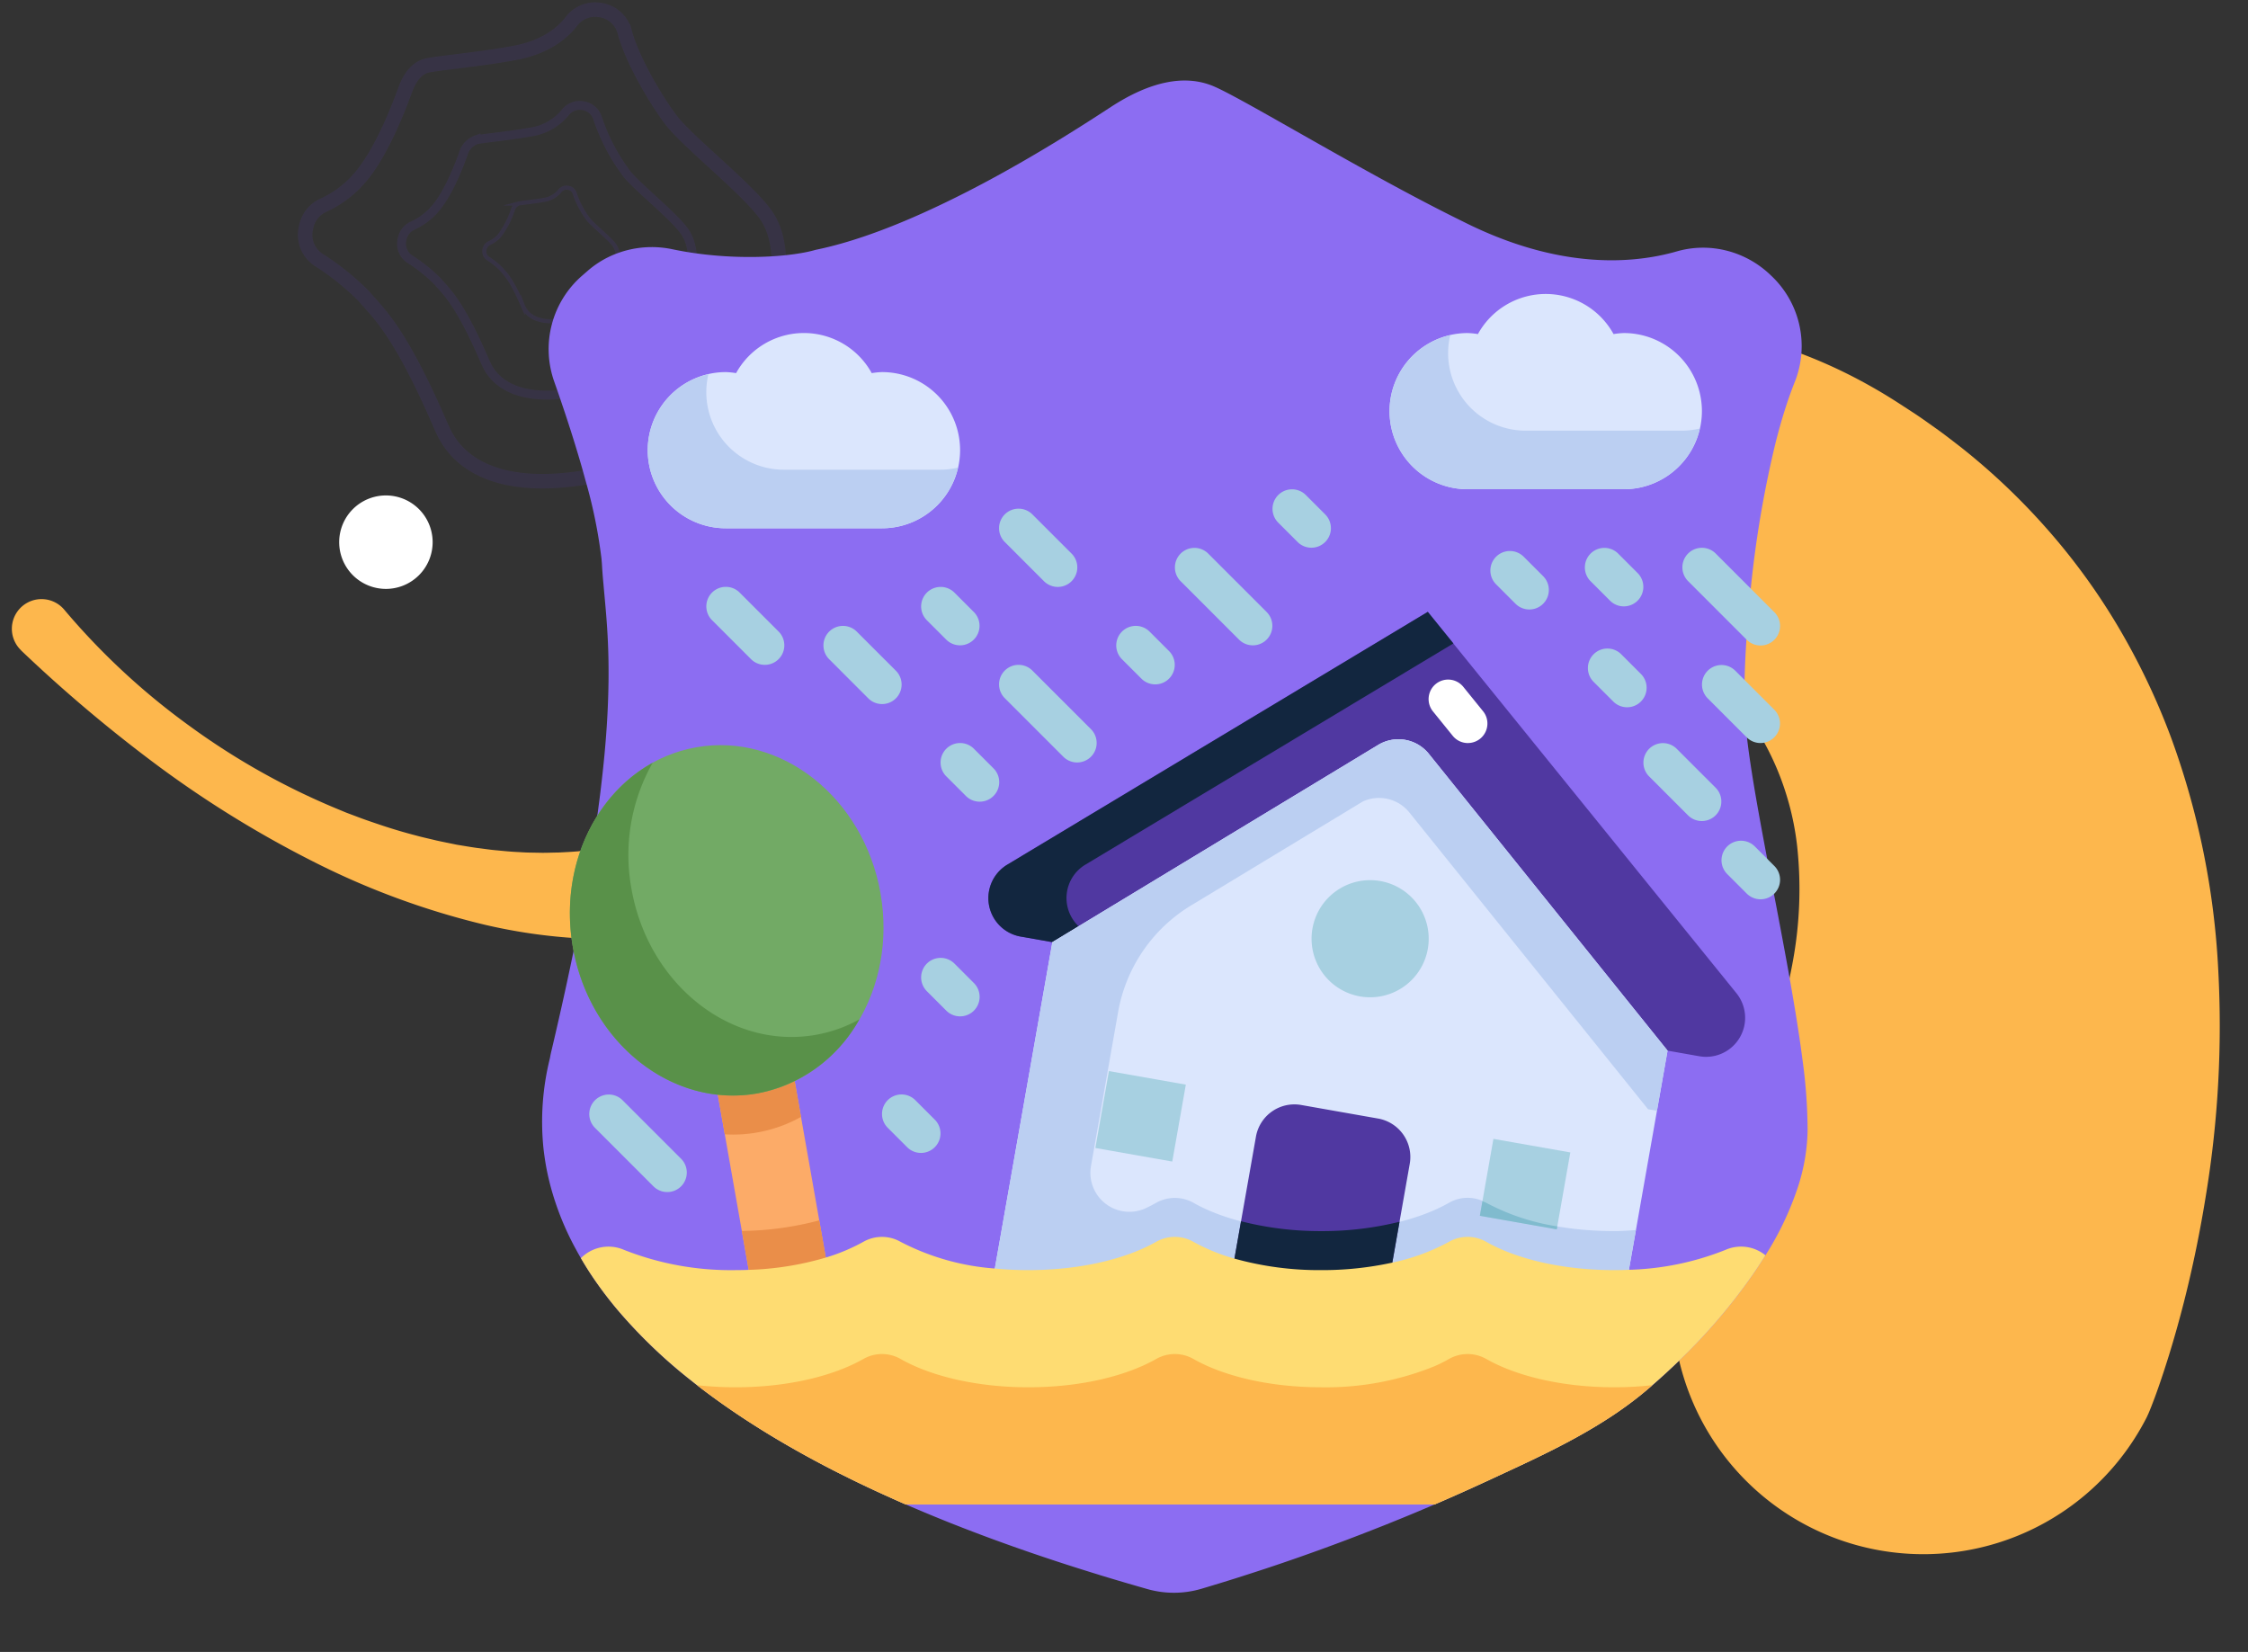 <svg xmlns="http://www.w3.org/2000/svg" xmlns:xlink="http://www.w3.org/1999/xlink" width="371.77" height="273.171" viewBox="0 0 371.77 273.171">
  <rect x="0" y="0" width="371.77" height="273.171" fill="#333333" stroke="none"/>
  <defs>
    <clipPath id="clip-path">
      <rect id="Rectángulo_34816" data-name="Rectángulo 34816" width="81.539" height="81.161" fill="none"/>
    </clipPath>
    <clipPath id="clip-path-2">
      <rect id="Rectángulo_34815" data-name="Rectángulo 34815" width="81.539" height="81.162" fill="none"/>
    </clipPath>
    <clipPath id="clip-path-4">
      <rect id="Rectángulo_34813" data-name="Rectángulo 34813" width="50.091" height="49.86" fill="none"/>
    </clipPath>
    <clipPath id="clip-path-5">
      <rect id="Rectángulo_34814" data-name="Rectángulo 34814" width="23.113" height="23.006" fill="none"/>
    </clipPath>
    <clipPath id="clip-path-6">
      <rect id="Rectángulo_34819" data-name="Rectángulo 34819" width="15.453" height="15.453" fill="#fff"/>
    </clipPath>
    <clipPath id="clip-path-9">
      <rect id="Rectángulo_34834" data-name="Rectángulo 34834" width="209.304" height="250.064" fill="none"/>
    </clipPath>
  </defs>
  <g id="Grupo_81219" data-name="Grupo 81219" transform="translate(2690.667 9324.131)">
    <g id="Grupo_80910" data-name="Grupo 80910" transform="translate(-2641.799 -9324.131)" style="mix-blend-mode: multiply;isolation: isolate">
      <g id="Grupo_80857" data-name="Grupo 80857" clip-path="url(#clip-path)">
        <g id="Grupo_80856" data-name="Grupo 80856" transform="translate(0 0)">
          <g id="Grupo_80855" data-name="Grupo 80855" clip-path="url(#clip-path-2)">
            <g id="Grupo_80848" data-name="Grupo 80848" transform="translate(0 0)" opacity="0.17" style="isolation: isolate">
              <g id="Grupo_80847" data-name="Grupo 80847" transform="translate(0 0)">
                <g id="Grupo_80846" data-name="Grupo 80846" clip-path="url(#clip-path)">
                  <path id="Trazado_115734" data-name="Trazado 115734" d="M66.5,72.148a108.866,108.866,0,0,0,6.75-10.186c2.361-4.028,4.706-8.2,5.665-12.813.905-4.362,1.188-10.109-1.474-13.937C74.584,31.047,64.575,23.13,61.831,19.606c-2.227-2.859-6.495-9.85-7.791-14.761A4.913,4.913,0,0,0,49.9,1.25l-.094-.012a4.925,4.925,0,0,0-4.544,1.881c-1.421,1.866-4.269,4.353-9.68,5.291-5.42,1.01-12.8,1.663-14.315,2.065s-2.685,1.757-3.489,3.93-3.822,10.47-7.721,14.824A17.453,17.453,0,0,1,4.2,33.553,5,5,0,0,0,1.4,37l-.084.385A4.948,4.948,0,0,0,3.39,42.549,43.347,43.347,0,0,1,10.9,48.568c2.292,2.754,5.778,5.34,12.718,21.394.035.082.072.166.111.246.864,1.716,5.838,16.808,40.567,3.6A4.962,4.962,0,0,0,66.5,72.148Z" transform="translate(0.392 0.392)" fill="none" stroke="#5038a1" stroke-miterlimit="10" stroke-width="2.396"/>
                </g>
              </g>
            </g>
            <g id="Grupo_80851" data-name="Grupo 80851" transform="translate(16.563 16.452)" opacity="0.17" style="isolation: isolate">
              <g id="Grupo_80850" data-name="Grupo 80850">
                <g id="Grupo_80849" data-name="Grupo 80849" clip-path="url(#clip-path-4)">
                  <path id="Trazado_115735" data-name="Trazado 115735" d="M53.335,56.719a67.2,67.2,0,0,0,4.147-6.257,26.592,26.592,0,0,0,3.48-7.872c.556-2.679.73-6.21-.906-8.561-1.756-2.559-7.9-7.423-9.591-9.587a32.142,32.142,0,0,1-4.786-9.068,3.02,3.02,0,0,0-2.543-2.208l-.057-.008a3.027,3.027,0,0,0-2.792,1.156,9.086,9.086,0,0,1-5.947,3.25c-3.33.62-7.863,1.022-8.793,1.269A3.465,3.465,0,0,0,23.4,21.246c-.494,1.334-2.349,6.432-4.743,9.107a10.721,10.721,0,0,1-3.6,2.657,3.074,3.074,0,0,0-1.724,2.117l-.052.236a3.04,3.04,0,0,0,1.277,3.174,26.692,26.692,0,0,1,4.616,3.7c1.408,1.693,3.55,3.281,7.813,13.144.021.05.044.1.069.151.53,1.054,3.586,10.326,24.92,2.214A3.046,3.046,0,0,0,53.335,56.719Z" transform="translate(-12.24 -12.156)" fill="none" stroke="#5038a1" stroke-miterlimit="10" stroke-width="1.472"/>
                </g>
              </g>
            </g>
            <g id="Grupo_80854" data-name="Grupo 80854" transform="translate(30.773 30.566)" opacity="0.17" style="isolation: isolate">
              <g id="Grupo_80853" data-name="Grupo 80853">
                <g id="Grupo_80852" data-name="Grupo 80852" clip-path="url(#clip-path-5)">
                  <path id="Trazado_115736" data-name="Trazado 115736" d="M42.039,43.483A30.989,30.989,0,0,0,43.952,40.6a12.284,12.284,0,0,0,1.606-3.631,5.347,5.347,0,0,0-.418-3.951c-.811-1.181-3.648-3.425-4.426-4.423a14.852,14.852,0,0,1-2.208-4.184,1.392,1.392,0,0,0-1.173-1.019l-.027,0a1.4,1.4,0,0,0-1.287.533,4.194,4.194,0,0,1-2.744,1.5c-1.537.287-3.628.471-4.058.585a1.6,1.6,0,0,0-.989,1.113,14.949,14.949,0,0,1-2.188,4.2,4.944,4.944,0,0,1-1.66,1.226,1.415,1.415,0,0,0-.795.975l-.024.109a1.4,1.4,0,0,0,.589,1.465A12.352,12.352,0,0,1,26.278,36.8c.65.782,1.639,1.514,3.606,6.065a.671.671,0,0,0,.032.07c.244.486,1.654,4.764,11.5,1.021A1.4,1.4,0,0,0,42.039,43.483Z" transform="translate(-23.077 -22.92)" fill="none" stroke="#5038a1" stroke-miterlimit="10" stroke-width="0.679"/>
                </g>
              </g>
            </g>
          </g>
        </g>
      </g>
    </g>
    <g id="Grupo_80911" data-name="Grupo 80911" transform="translate(-2634.571 -9242.204)" style="isolation: isolate">
      <g id="Grupo_80864" data-name="Grupo 80864" clip-path="url(#clip-path-6)">
        <g id="Grupo_80863" data-name="Grupo 80863" transform="translate(0 0)">
          <g id="Grupo_80862" data-name="Grupo 80862" clip-path="url(#clip-path-6)">
            <g id="Grupo_80861" data-name="Grupo 80861" style="mix-blend-mode: overlay;isolation: isolate">
              <g id="Grupo_80860" data-name="Grupo 80860">
                <g id="Grupo_80859" data-name="Grupo 80859" clip-path="url(#clip-path-6)">
                  <path id="Trazado_115737" data-name="Trazado 115737" d="M15.453,7.726A7.727,7.727,0,1,1,7.727,0a7.726,7.726,0,0,1,7.726,7.726" transform="translate(0 0)" fill="#fff"/>
                </g>
              </g>
            </g>
          </g>
        </g>
      </g>
    </g>
    <path id="Trazado_115895" data-name="Trazado 115895" d="M360.1,165.773a241.282,241.282,0,0,0-21.744-20.356A177.635,177.635,0,0,0,313.8,128.444a129.013,129.013,0,0,0-27.917-11.989,90.875,90.875,0,0,0-15.4-3.053c-1.328-.115-2.655-.262-4-.3-.672-.029-1.343-.071-2.019-.086L262.43,113c-1.365-.013-2.678.045-4.027.069-1.332.082-2.677.136-4.008.266-10.7.931-21.064,3.919-30.714,7.674-9.68,3.761-18.733,8.3-27.442,12.644-4.352,2.182-8.636,4.3-12.851,6.276-2.111,1-4.2,1.931-6.276,2.845-1.036.437-2.072.893-3.1,1.308l-3.187,1.294c-8.876,3.592-17.55,6.936-26.091,9.6-4.267,1.336-8.493,2.5-12.646,3.441-2.077.469-4.135.884-6.169,1.232s-4.045.608-6.02.811a57.978,57.978,0,0,1-21.291-1.288,38.739,38.739,0,0,1-4.35-1.493c-.693-.279-1.363-.59-2.023-.9l-.972-.491c-.292-.167-.585-.319-.872-.494a30.432,30.432,0,0,1-6.307-4.9c-.466-.478-.922-.963-1.355-1.47l-1.684-1.893c-.582-.653-1.1-1.334-1.658-1.987-.535-.666-1.023-1.35-1.539-2.011a50.924,50.924,0,0,1-4.921-8.239,45.623,45.623,0,0,1-3.074-8.465,46.1,46.1,0,0,1-1.38-8.783A66.063,66.063,0,0,1,70.156,99.2a98.886,98.886,0,0,1,6.976-19.857,106.5,106.5,0,0,1,5.123-9.651c.927-1.551,1.886-3.066,2.848-4.493.48-.707.968-1.391,1.435-2.011.233-.308.465-.607.672-.85a4.115,4.115,0,0,1,.287-.317c.036-.029.087-.089.1-.08l.018,0s.021-.021-.005.035l-.1.23a41.468,41.468,0,0,0-71.83-41.459l-.325.624-.208.427-.332.714-.568,1.28c-.358.824-.678,1.6-.99,2.37-.621,1.536-1.187,3.026-1.736,4.5-1.084,2.95-2.067,5.859-2.976,8.776-1.814,5.829-3.326,11.69-4.6,17.642A172.731,172.731,0,0,0,0,94.041a130.737,130.737,0,0,0,5.789,38.751,114.192,114.192,0,0,0,7.742,18.686,106.2,106.2,0,0,0,10.955,16.848,109.535,109.535,0,0,0,13.426,14.153c1.209,1.03,2.4,2.078,3.628,3.068,1.235.969,2.454,1.965,3.7,2.887l1.879,1.37c.64.462,1.207.882,1.973,1.412,1.442,1.015,2.923,1.976,4.426,2.9a82.975,82.975,0,0,0,19.218,8.666c.84.262,1.691.493,2.538.729.831.214,1.651.422,2.477.618,1.653.379,3.309.725,4.967,1.005a88.139,88.139,0,0,0,9.895,1.134,95.573,95.573,0,0,0,18.973-.855,115.261,115.261,0,0,0,17.318-3.9,175.764,175.764,0,0,0,30.139-12.661c9.264-4.854,17.9-10.139,26.206-15.377l3.241-2.053c1.112-.7,2.185-1.426,3.273-2.139,2.14-1.441,4.255-2.89,6.3-4.352,4.119-2.919,8.063-5.862,11.954-8.721,7.772-5.727,15.266-11.234,22.992-15.892a91.763,91.763,0,0,1,24.073-10.642c1.048-.289,2.105-.507,3.164-.761l1.6-.309.8-.156c.266-.047.527-.073.791-.111l1.585-.213c.531-.062,1.068-.1,1.6-.15,1.07-.119,2.157-.14,3.243-.2,1.089-.035,2.186-.032,3.286-.028,1.1.051,2.208.04,3.317.141l1.667.117c.557.042,1.113.114,1.67.171,1.115.109,2.228.278,3.343.447,1.119.146,2.227.389,3.346.581,1.115.214,2.225.473,3.341.712,1.1.293,2.214.566,3.319.875,1.1.333,2.209.626,3.3.991,2.2.693,4.371,1.479,6.52,2.345,1.077.428,2.153.861,3.214,1.336l1.6.7,1.575.751a117.9,117.9,0,0,1,23.675,15.01,115.682,115.682,0,0,1,19.575,20.191,4.907,4.907,0,1,0,7.494-6.313Z" transform="translate(-2318.897 -9069.878) rotate(177)" fill="#fdb74d"/>
    <g id="Grupo_80917" data-name="Grupo 80917" transform="translate(-2601.03 -9310.814)">
      <g id="Grupo_80917-2" data-name="Grupo 80917" clip-path="url(#clip-path-9)">
        <path id="Trazado_115896" data-name="Trazado 115896" d="M209.3,173.445v.005c-.005.312-.011.607-.021.9a31.809,31.809,0,0,1-1.273,7.63c-.053.174-.1.343-.153.512v.005a50.642,50.642,0,0,1-5.518,11.759c-.407.649-.818,1.294-1.236,1.927-.3.449-.6.9-.908,1.336a94.933,94.933,0,0,1-12.551,14.557q-.531.515-1.077,1.014c-.665.628-1.336,1.236-2.012,1.837-.306.269-.613.544-.924.808-.174.158-.343.306-.517.454q-1.529,1.315-3.131,2.508-1.584,1.18-3.226,2.26-1.117.729-2.255,1.42c-2.371,1.447-4.821,2.772-7.308,4.029-1.283.649-2.577,1.278-3.876,1.9-2.255,1.072-4.53,2.117-6.8,3.173-.206.1-.407.19-.613.28q-4.111,1.9-8.274,3.691-3.374,1.457-6.785,2.83h-.005q-1.521.626-3.057,1.22-4.736,1.869-9.525,3.6a.3.3,0,0,1-.063.021q-5.647,2.043-11.368,3.876c-.005.005-.005.005-.005,0s-.016.011-.026.011q-3.152,1.022-6.32,1.97c-.465.143-.924.28-1.389.417a16.05,16.05,0,0,1-8.971.058c-.554-.158-1.109-.317-1.658-.475q-3.224-.927-6.3-1.869c-.005-.005-.016-.005-.021-.011-8.063-2.466-15.434-5.016-22.172-7.625-.269-.1-.539-.206-.8-.312-.708-.275-1.415-.549-2.107-.829-1.705-.686-3.369-1.368-4.99-2.059-.644-.275-1.283-.544-1.911-.818q-1.537-.665-3.015-1.341-3.382-1.521-6.51-3.073l-1.774-.882q-3.675-1.869-7-3.749c-.359-.206-.718-.407-1.072-.613q-3.429-1.972-6.489-3.955c-.454-.29-.908-.586-1.352-.882Q29,218.348,25.65,215.74c-.348-.269-.686-.539-1.024-.808a84.955,84.955,0,0,1-12.071-11.579c-.517-.612-1.009-1.22-1.484-1.822q-1.038-1.323-1.959-2.63Q7.8,197.04,6.721,195.215l-.285-.475c-.317-.533-.613-1.067-.892-1.595-.005-.005-.011-.005-.016-.011v-.005a.019.019,0,0,1-.005-.016,47.023,47.023,0,0,1-4.113-10.281c-.132-.491-.248-.977-.359-1.457-.148-.634-.275-1.257-.385-1.869-.185-1.035-.327-2.043-.433-3.01A43.4,43.4,0,0,1,1.287,161.75c.032-.153.058-.285.079-.407.053-.29.116-.576.185-.861.5-2.091.961-4.119,1.41-6.093.037-.164.074-.322.106-.486l.005-.005c.792-3.5,1.5-6.811,2.149-9.958.734-3.58,1.378-6.938,1.948-10.1.686-3.807,1.262-7.313,1.732-10.56v-.011c.074-.5.143-.987.211-1.473.011-.063.021-.132.026-.2-.005-.005,0-.005,0-.011a.048.048,0,0,0,.005-.026c.069-.47.132-.929.19-1.389.18-1.32.338-2.593.48-3.828v-.005q.214-1.814.385-3.506c.222-2.17.385-4.2.512-6.088v-.005c.153-2.392.243-4.578.275-6.584.021-.956.026-1.869.021-2.751v-.005c-.005-1.869-.058-3.569-.137-5.143-.011-.174-.016-.348-.026-.517-.18-3.274-.465-5.988-.681-8.48-.037-.37-.069-.734-.1-1.1-.058-.723-.111-1.426-.148-2.128-.021-.3-.048-.6-.074-.913v-.011A82.612,82.612,0,0,0,7.18,66.078c-.475-1.769-1-3.559-1.537-5.322-.644-2.117-1.315-4.2-1.98-6.188-.56-1.679-1.119-3.295-1.647-4.794a16.086,16.086,0,0,1,4.61-17.5l.966-.84a15.8,15.8,0,0,1,5.164-2.978,16.459,16.459,0,0,1,8.712-.576c.042.011.084.016.127.026,9.557,2,19.394,1.341,23.655.09C52.1,26.6,59.676,23.578,66.83,20.114c2.1-1.014,4.161-2.065,6.157-3.126C82.681,11.834,90.834,6.48,94.139,4.331c6.31-4.1,11.991-5.365,16.722-3.469s25.234,14.51,41.323,22.393c15.344,7.767,27.277,7.16,34.686,5.217.28-.069.549-.148.813-.222a15.718,15.718,0,0,1,8.095-.153h.005a16.214,16.214,0,0,1,7.392,4.071c.074.069.148.143.222.211a15.968,15.968,0,0,1,3.807,17.4q-.871,2.178-1.647,4.625v.005c-.549,1.721-1.056,3.532-1.531,5.4a177.341,177.341,0,0,0-4.124,24.2c-.312,2.936-.549,5.771-.718,8.411-.158,2.418-.259,4.678-.306,6.706-.037,1.563-.037,2.989-.011,4.245.005.222.011.449.021.681v.005c.053,1.346.185,2.888.385,4.588.037.3.074.613.111.924.517,4.14,1.373,9.129,2.371,14.531v.005c.28,1.5.565,3.031.861,4.583.364,1.9.734,3.839,1.109,5.792.2,1.019.4,2.043.591,3.073.1.512.2,1.03.29,1.542v.005c.037.18.069.354.106.533.465,2.466.924,4.932,1.362,7.361.259,1.441.512,2.872.75,4.282v.005q.214,1.236.412,2.439a.1.1,0,0,1,.005.037v.005c.032.153.053.306.079.459q.119.76.238,1.5c0,.011.005.016.005.021.021.132.037.259.058.391a.09.09,0,0,1,.005.037c.121.781.243,1.552.354,2.313q.246,1.663.449,3.253a87.329,87.329,0,0,1,.871,11.7" transform="translate(0 0)" fill="#8c6df2"/>
        <rect id="Rectángulo_34831" data-name="Rectángulo 34831" width="12.913" height="54.883" transform="translate(25.869 149.536) rotate(-10)" fill="#fcab68"/>
        <path id="Trazado_115897" data-name="Trazado 115897" d="M64.938,372.065l12.717-2.242-2.267-12.858a52,52,0,0,1-12.8,1.75Z" transform="translate(-29.538 -168.48)" fill="#ea8e49"/>
        <path id="Trazado_115898" data-name="Trazado 115898" d="M65.957,303.035,61.71,278.954,48.993,281.2l4.359,24.72a23.062,23.062,0,0,0,12.6-2.881" transform="translate(-23.124 -131.661)" fill="#ea8e49"/>
        <path id="Trazado_115899" data-name="Trazado 115899" d="M212.459,166.4,142.92,208.2a6.457,6.457,0,0,0,2.2,11.893l5.253.926L204.262,188.4a6.457,6.457,0,0,1,8.374,1.477l39.48,49.078,5.252.926a6.457,6.457,0,0,0,6.14-10.421Z" transform="translate(-65.976 -78.537)" fill="#5038a1"/>
        <path id="Trazado_115900" data-name="Trazado 115900" d="M284.183,198.1a3.223,3.223,0,0,1-2.511-1.2l-3.268-4.036a3.229,3.229,0,1,1,5.019-4.064l3.268,4.036a3.228,3.228,0,0,1-2.508,5.26" transform="translate(-131.062 -88.544)" fill="#fff"/>
        <path id="Trazado_115901" data-name="Trazado 115901" d="M155.843,208.2,216.7,171.621l-4.227-5.221-69.54,41.8a6.457,6.457,0,0,0,2.206,11.893l5.252.926,4.334-2.624a6.447,6.447,0,0,1,1.122-10.2" transform="translate(-65.981 -78.538)" fill="#12263f"/>
        <path id="Trazado_115902" data-name="Trazado 115902" d="M204.711,207.233l-53.885,32.616-10.09,57.228,101.739,17.939,10.091-57.228-39.48-49.078a6.456,6.456,0,0,0-8.374-1.477" transform="translate(-66.425 -97.369)" fill="#dbe6fd"/>
        <path id="Trazado_115903" data-name="Trazado 115903" d="M213.773,209.564l-.687-.854a6.457,6.457,0,0,0-8.374-1.477l-53.885,32.616L149.3,248.5l-6.866,38.939-1.7,9.634,101.739,17.939,4.857-27.546c-1.193.074-2.379.161-3.614.161-8.518,0-16.125-1.827-21.156-4.694a6.176,6.176,0,0,0-6.114,0c-5.031,2.867-12.638,4.694-21.156,4.694-8.467,0-16.034-1.806-21.065-4.642a6.311,6.311,0,0,0-6.212-.048q-.874.5-1.848.95a6.447,6.447,0,0,1-8.949-7.046L161.7,251.39a25.824,25.824,0,0,1,12.061-17.61L202.2,216.57a6.441,6.441,0,0,1,7.658,1.825l39.479,49.078,1.475.26,1.754-9.945Z" transform="translate(-66.424 -97.369)" fill="#bbcff2"/>
        <path id="Trazado_115904" data-name="Trazado 115904" d="M238.793,322.982l-12.717-2.242a6.457,6.457,0,0,0-7.48,5.237L212.99,357.77l25.435,4.485,5.606-31.794a6.457,6.457,0,0,0-5.237-7.48" transform="translate(-100.527 -151.336)" fill="#5038a1"/>
        <path id="Trazado_115905" data-name="Trazado 115905" d="M229.394,358.872a52.884,52.884,0,0,1-13.265-1.629l-3.139,17.8,12.717,2.242,12.717,2.242,3.916-22.2a53.15,53.15,0,0,1-12.947,1.547" transform="translate(-100.527 -168.612)" fill="#12263f"/>
        <rect id="Rectángulo_34832" data-name="Rectángulo 34832" width="12.914" height="12.914" transform="translate(91.513 176.515) rotate(-80)" fill="#a7d0e1"/>
        <rect id="Rectángulo_34833" data-name="Rectángulo 34833" width="12.914" height="12.914" transform="translate(155.1 187.727) rotate(-80)" fill="#a7d0e1"/>
        <path id="Trazado_115906" data-name="Trazado 115906" d="M294.795,351.229a6.158,6.158,0,0,0-.631-.257l-.424,2.407,12.717,2.243.087-.492a36.729,36.729,0,0,1-11.749-3.9" transform="translate(-138.64 -165.652)" fill="#80bbce"/>
        <path id="Trazado_115907" data-name="Trazado 115907" d="M260.25,261.784a9.685,9.685,0,1,1-7.856-11.22,9.686,9.686,0,0,1,7.856,11.22" transform="translate(-113.759 -118.191)" fill="#a7d0e1"/>
        <path id="Trazado_115908" data-name="Trazado 115908" d="M71.86,85.536a12.766,12.766,0,0,0-1.7.171,12.8,12.8,0,0,0-22.431,0,12.775,12.775,0,0,0-1.7-.171,12.913,12.913,0,1,0,0,25.827H71.86a12.913,12.913,0,1,0,0-25.827" transform="translate(-15.632 -37.324)" fill="#dbe6fd"/>
        <path id="Trazado_115909" data-name="Trazado 115909" d="M81.545,107.761H55.718A12.823,12.823,0,0,1,43.152,91.967a12.9,12.9,0,0,0,2.88,25.478H71.86a12.9,12.9,0,0,0,12.565-10.033,12.845,12.845,0,0,1-2.88.348" transform="translate(-15.632 -43.407)" fill="#bbcff2"/>
        <path id="Trazado_115910" data-name="Trazado 115910" d="M304.2,73.308a12.764,12.764,0,0,0-1.7.171,12.8,12.8,0,0,0-22.431,0,12.774,12.774,0,0,0-1.7-.171,12.913,12.913,0,1,0,0,25.827H304.2a12.913,12.913,0,1,0,0-25.827" transform="translate(-125.291 -31.552)" fill="#dbe6fd"/>
        <path id="Trazado_115911" data-name="Trazado 115911" d="M313.883,95.533H288.056A12.823,12.823,0,0,1,275.49,79.739a12.9,12.9,0,0,0,2.88,25.478H304.2a12.9,12.9,0,0,0,12.565-10.033,12.875,12.875,0,0,1-2.88.348" transform="translate(-125.291 -37.635)" fill="#bbcff2"/>
        <path id="Trazado_115912" data-name="Trazado 115912" d="M208.088,365.186c-.407.649-.818,1.294-1.236,1.927-.3.449-.6.9-.908,1.336a94.937,94.937,0,0,1-12.551,14.557q-.531.515-1.077,1.014c-.665.628-1.336,1.236-2.012,1.837-.306.269-.613.544-.924.808-.174.158-.343.306-.517.454q-1.529,1.315-3.131,2.508-1.584,1.18-3.226,2.26-1.117.729-2.255,1.42c-2.371,1.447-4.821,2.772-7.308,4.029-1.283.649-2.577,1.278-3.876,1.9-2.255,1.072-4.53,2.117-6.8,3.173-.206.1-.407.19-.613.28q-4.111,1.9-8.274,3.691H65.9q-1.537-.665-3.015-1.341-3.382-1.521-6.51-3.073l-1.774-.882q-3.675-1.869-7-3.749c-.359-.206-.718-.407-1.072-.613q-3.429-1.972-6.489-3.955c-.454-.29-.908-.586-1.352-.882q-3.944-2.614-7.292-5.222c-.348-.269-.686-.539-1.024-.808a84.955,84.955,0,0,1-12.071-11.579c-.517-.612-1.009-1.22-1.484-1.822q-1.038-1.323-1.959-2.63-1.315-1.861-2.392-3.686l-.285-.475a6.415,6.415,0,0,1,7.112-1.383,48.1,48.1,0,0,0,18.465,3.358c.729,0,1.452-.016,2.165-.042h.005a50.14,50.14,0,0,0,12.752-2.033,31.212,31.212,0,0,0,6.22-2.608,6.222,6.222,0,0,1,6.146,0,40.063,40.063,0,0,0,15.587,4.419c1.8.174,3.654.264,5.555.264,8.506,0,16.1-1.822,21.137-4.683a6.232,6.232,0,0,1,6.151,0,31.658,31.658,0,0,0,6.78,2.777h.005a52.173,52.173,0,0,0,14.352,1.906,54.166,54.166,0,0,0,11.754-1.241,34.272,34.272,0,0,0,9.383-3.443,6.232,6.232,0,0,1,6.151,0c5.032,2.862,12.63,4.683,21.137,4.683.829,0,1.653-.016,2.461-.053a46.321,46.321,0,0,0,16-3.305,6.4,6.4,0,0,1,6.579.9" transform="translate(-5.753 -170.926)" fill="#fedc72"/>
        <path id="Trazado_115913" data-name="Trazado 115913" d="M206.556,403.982c-.174.158-.343.306-.517.454q-1.529,1.315-3.131,2.508-1.584,1.18-3.226,2.26-1.117.729-2.255,1.42c-2.371,1.447-4.821,2.772-7.308,4.029-1.283.649-2.577,1.278-3.876,1.9-2.255,1.072-4.53,2.117-6.8,3.173-.206.1-.407.19-.613.28q-4.111,1.9-8.274,3.691H83.079q-1.537-.665-3.015-1.341-3.382-1.521-6.51-3.073l-1.774-.882q-3.675-1.869-7-3.749c-.359-.206-.718-.407-1.072-.613q-3.429-1.972-6.489-3.955c-.454-.29-.908-.586-1.352-.882q-3.944-2.614-7.292-5.222a57.674,57.674,0,0,0,6.363.348c8.512,0,16.11-1.822,21.142-4.684a6.222,6.222,0,0,1,6.146,0c5.032,2.862,12.63,4.684,21.142,4.684s16.1-1.822,21.137-4.684a6.232,6.232,0,0,1,6.151,0c5.032,2.862,12.63,4.684,21.137,4.684a47.709,47.709,0,0,0,18.692-3.464h.005a25.609,25.609,0,0,0,2.439-1.22,6.232,6.232,0,0,1,6.151,0c4.842,2.751,12.055,4.541,20.17,4.673.317.005.644.011.966.011a57.191,57.191,0,0,0,6.336-.348" transform="translate(-22.928 -188.243)" fill="#fdb74d"/>
        <path id="Trazado_115914" data-name="Trazado 115914" d="M60.1,232.635c2.786,15.8-6.342,30.622-20.389,33.1S12.02,257.408,9.234,241.6s6.342-30.622,20.389-33.1,27.694,8.326,30.48,24.129" transform="translate(-4.122 -98.244)" fill="#72aa65"/>
        <path id="Trazado_115915" data-name="Trazado 115915" d="M49.4,258.649c-14.047,2.477-27.694-8.326-30.48-24.129a30.944,30.944,0,0,1,3.5-20.859c-9.8,5.412-15.461,17.647-13.187,30.545,2.786,15.8,16.433,26.606,30.48,24.129A24.491,24.491,0,0,0,56.6,256.095a23.168,23.168,0,0,1-7.2,2.554" transform="translate(-4.122 -100.843)" fill="#599149"/>
        <path id="Trazado_115916" data-name="Trazado 115916" d="M89.093,171.737a3.228,3.228,0,0,0,0,4.565l6.457,6.457a3.228,3.228,0,1,0,4.565-4.565l-6.457-6.457a3.228,3.228,0,0,0-4.565,0" transform="translate(-41.604 -80.61)" fill="#a7d0e1"/>
        <path id="Trazado_115917" data-name="Trazado 115917" d="M352.343,219.444a3.228,3.228,0,0,0,4.565-4.565l-6.457-6.457a3.228,3.228,0,0,0-4.565,4.565Z" transform="translate(-162.805 -97.925)" fill="#a7d0e1"/>
        <path id="Trazado_115918" data-name="Trazado 115918" d="M122.892,167.3a3.228,3.228,0,0,0,4.565-4.565l-3.228-3.228a3.228,3.228,0,0,0-4.565,4.565Z" transform="translate(-56.033 -74.839)" fill="#a7d0e1"/>
        <path id="Trazado_115919" data-name="Trazado 115919" d="M125.778,208.422a3.228,3.228,0,0,0,0,4.565l3.228,3.228a3.228,3.228,0,1,0,4.565-4.565l-3.228-3.228a3.228,3.228,0,0,0-4.565,0" transform="translate(-58.918 -97.925)" fill="#a7d0e1"/>
        <path id="Trazado_115920" data-name="Trazado 115920" d="M125.175,284.417a3.228,3.228,0,0,0,2.283-5.511l-3.228-3.228a3.228,3.228,0,0,0-4.565,4.565l3.228,3.228a3.219,3.219,0,0,0,2.283.946" transform="translate(-56.033 -129.668)" fill="#a7d0e1"/>
        <path id="Trazado_115921" data-name="Trazado 115921" d="M107.435,318.477a3.228,3.228,0,0,0,0,4.565l3.228,3.228a3.228,3.228,0,0,0,4.565-4.565L112,318.477a3.228,3.228,0,0,0-4.565,0" transform="translate(-50.261 -149.869)" fill="#a7d0e1"/>
        <path id="Trazado_115922" data-name="Trazado 115922" d="M52.408,159.509a3.228,3.228,0,0,0,0,4.565l6.457,6.457a3.228,3.228,0,0,0,4.565-4.565l-6.457-6.457a3.228,3.228,0,0,0-4.565,0" transform="translate(-24.289 -74.839)" fill="#a7d0e1"/>
        <path id="Trazado_115923" data-name="Trazado 115923" d="M153.805,198.215a3.228,3.228,0,0,0,4.565-4.565l-9.685-9.685a3.228,3.228,0,1,0-4.565,4.565Z" transform="translate(-67.576 -86.382)" fill="#a7d0e1"/>
        <path id="Trazado_115924" data-name="Trazado 115924" d="M150.576,146.074a3.228,3.228,0,1,0,4.565-4.565l-6.457-6.457a3.228,3.228,0,1,0-4.565,4.565Z" transform="translate(-67.575 -63.296)" fill="#a7d0e1"/>
        <path id="Trazado_115925" data-name="Trazado 115925" d="M372.969,195.933a3.228,3.228,0,0,0,2.283-5.511l-6.457-6.457a3.228,3.228,0,0,0-4.565,4.565l6.457,6.457a3.218,3.218,0,0,0,2.283.946" transform="translate(-171.463 -86.382)" fill="#a7d0e1"/>
        <path id="Trazado_115926" data-name="Trazado 115926" d="M184.033,179.53a3.228,3.228,0,0,0,4.565-4.565l-3.228-3.228A3.228,3.228,0,1,0,180.8,176.3Z" transform="translate(-84.89 -80.61)" fill="#a7d0e1"/>
        <path id="Trazado_115927" data-name="Trazado 115927" d="M331.776,186.648a3.228,3.228,0,1,0,4.565-4.565l-3.228-3.228a3.228,3.228,0,1,0-4.565,4.565Z" transform="translate(-154.622 -83.97)" fill="#a7d0e1"/>
        <path id="Trazado_115928" data-name="Trazado 115928" d="M297.977,148.284a3.228,3.228,0,0,0,0,4.565l3.228,3.228a3.228,3.228,0,0,0,4.565-4.565l-3.228-3.228a3.228,3.228,0,0,0-4.565,0" transform="translate(-140.193 -69.541)" fill="#a7d0e1"/>
        <path id="Trazado_115929" data-name="Trazado 115929" d="M232.946,136.731a3.228,3.228,0,0,0,4.565-4.565l-3.228-3.228a3.228,3.228,0,0,0-4.565,4.565Z" transform="translate(-107.976 -60.41)" fill="#a7d0e1"/>
        <path id="Trazado_115930" data-name="Trazado 115930" d="M333.056,156.02a3.228,3.228,0,0,0,2.283-5.511l-3.228-3.228a3.228,3.228,0,0,0-4.565,4.565l3.228,3.228a3.219,3.219,0,0,0,2.283.946" transform="translate(-154.149 -69.067)" fill="#a7d0e1"/>
        <path id="Trazado_115931" data-name="Trazado 115931" d="M374.908,238.993a3.228,3.228,0,0,0-4.565,4.565l3.228,3.228a3.228,3.228,0,1,0,4.565-4.565Z" transform="translate(-174.348 -112.354)" fill="#a7d0e1"/>
        <path id="Trazado_115932" data-name="Trazado 115932" d="M208.832,161.531a3.228,3.228,0,0,0,4.565-4.565l-9.685-9.685a3.228,3.228,0,0,0-4.565,4.565Z" transform="translate(-93.547 -69.067)" fill="#a7d0e1"/>
        <path id="Trazado_115933" data-name="Trazado 115933" d="M358.115,147.281a3.228,3.228,0,0,0,0,4.565l9.685,9.685a3.228,3.228,0,1,0,4.565-4.565l-9.685-9.685a3.228,3.228,0,0,0-4.565,0" transform="translate(-168.577 -69.067)" fill="#a7d0e1"/>
        <path id="Trazado_115934" data-name="Trazado 115934" d="M27.691,333.672a3.228,3.228,0,0,0,2.282-5.511l-9.685-9.685a3.228,3.228,0,0,0-4.565,4.565l9.684,9.685a3.219,3.219,0,0,0,2.283.946" transform="translate(-6.975 -149.868)" fill="#a7d0e1"/>
      </g>
    </g>
  </g>
</svg>
